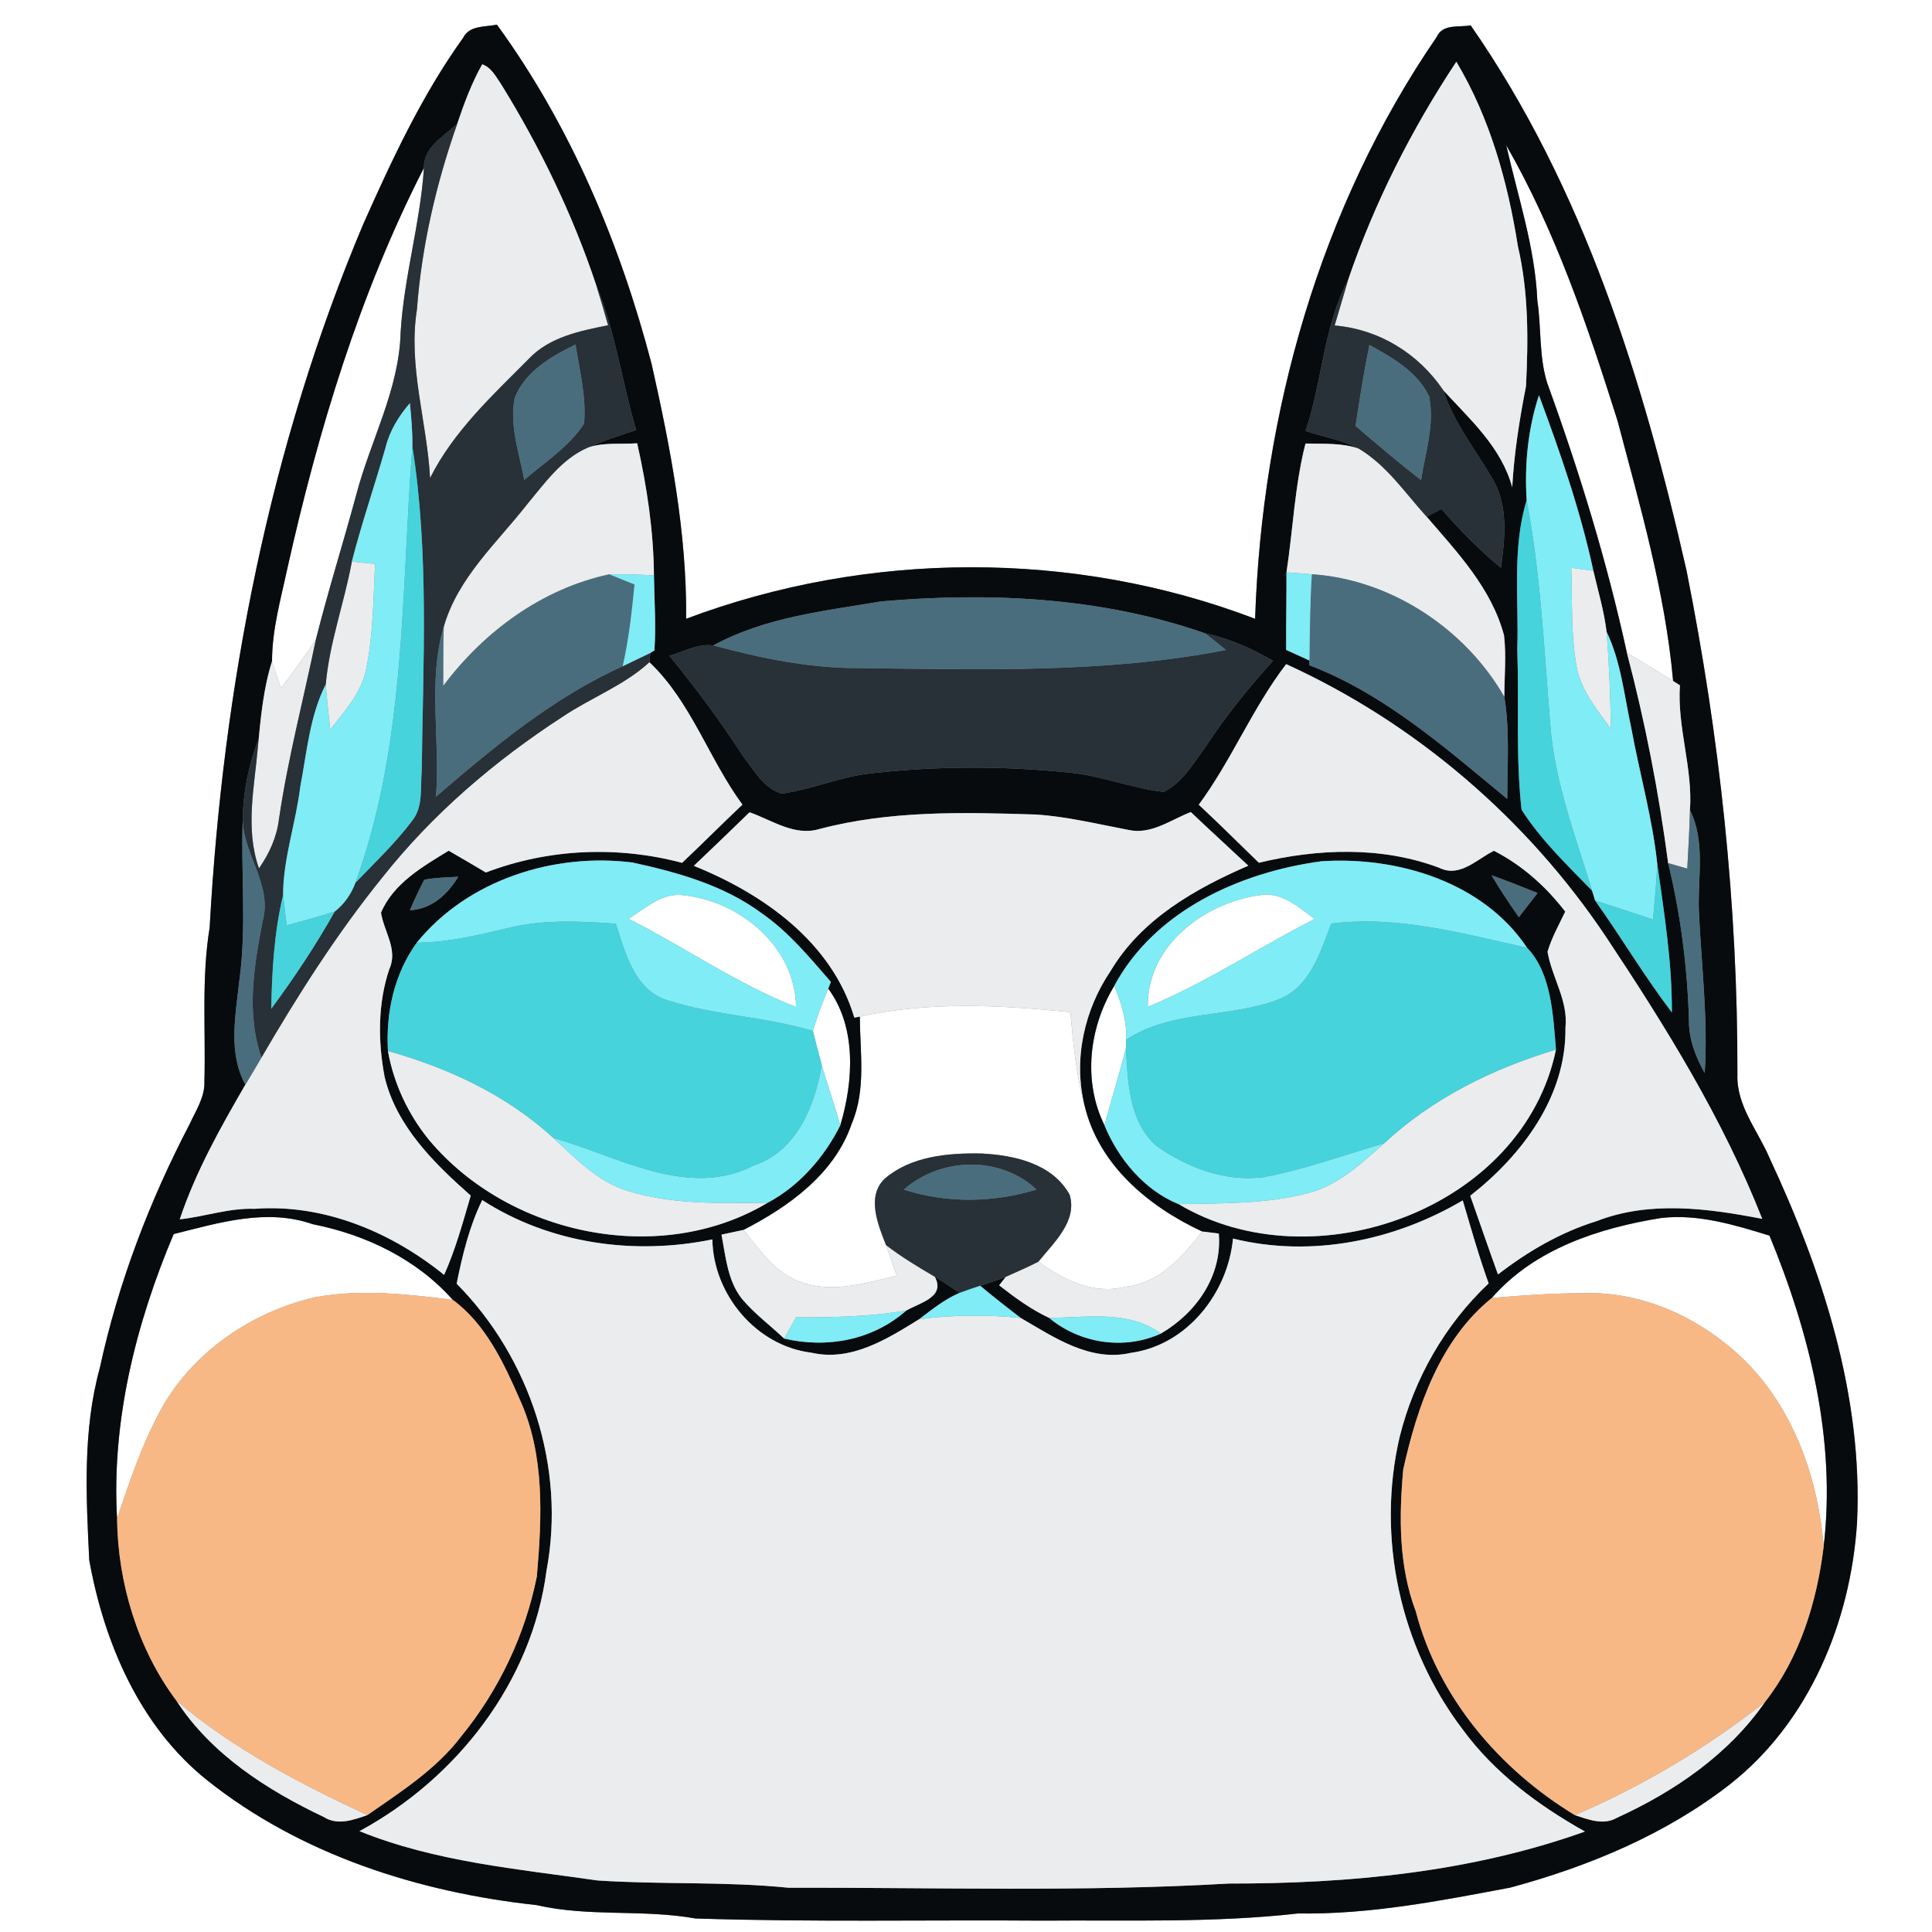 <?xml version="1.0" encoding="UTF-8" ?>
<!DOCTYPE svg PUBLIC "-//W3C//DTD SVG 1.1//EN" "http://www.w3.org/Graphics/SVG/1.1/DTD/svg11.dtd">
<svg width="250pt" height="250pt" viewBox="0 0 250 250" version="1.1" xmlns="http://www.w3.org/2000/svg">
<rect x="0" y="0" width="250" height="250" fill="#808080" stroke="none"/>
<g id="#ffffffff">
<path fill="#ffffff" opacity="1.00" d=" M 0.00 0.00 L 250.00 0.00 L 250.00 250.00 L 0.00 250.00 L 0.00 0.00 M 59.92 4.91 C 54.59 12.33 50.72 20.67 47.01 28.99 C 34.86 57.78 28.84 88.92 27.13 120.02 C 26.05 126.59 26.63 133.28 26.45 139.91 C 26.54 141.94 25.35 143.68 24.54 145.46 C 19.34 155.42 15.30 166.01 12.92 177.00 C 10.69 185.09 11.14 193.59 11.55 201.88 C 13.47 212.58 18.09 223.38 26.75 230.32 C 38.86 239.99 54.18 244.87 69.44 246.52 C 76.19 248.08 83.19 247.03 89.99 248.25 C 104.99 248.74 120.00 248.42 135.00 248.53 C 146.00 248.44 157.04 248.84 167.99 247.60 C 177.26 247.75 186.38 245.96 195.45 244.25 C 205.58 241.51 215.53 237.38 223.85 230.89 C 234.12 222.83 239.47 209.84 240.30 197.05 C 241.09 180.62 235.84 164.54 228.97 149.83 C 227.47 146.30 224.69 143.10 224.82 139.06 C 224.88 117.13 222.52 95.30 218.23 73.80 C 212.62 49.12 204.90 24.26 190.30 3.28 C 188.78 3.57 186.69 3.04 185.91 4.78 C 170.79 26.81 163.30 53.53 162.41 80.07 C 138.95 71.12 112.27 71.24 88.79 80.07 C 88.88 68.93 86.76 57.96 84.33 47.15 C 80.24 31.50 73.85 16.31 64.30 3.19 C 62.76 3.52 60.75 3.24 59.92 4.91 Z" />
<path fill="#ffffff" opacity="1.00" d=" M 194.91 18.80 C 201.32 29.95 205.45 42.23 209.31 54.45 C 212.24 65.54 215.48 76.65 216.50 88.12 C 214.51 86.89 212.52 85.67 210.52 84.47 C 207.93 72.62 204.36 60.99 200.22 49.60 C 199.12 46.14 199.47 42.45 198.93 38.89 C 198.64 32.01 196.41 25.46 194.91 18.80 Z" />
<path fill="#ffffff" opacity="1.00" d=" M 54.86 21.71 C 54.39 28.89 52.26 35.84 51.84 43.04 C 51.64 50.43 47.94 57.00 46.10 64.02 C 44.41 70.27 42.46 76.45 40.88 82.73 C 39.48 84.91 37.92 86.98 36.36 89.05 C 35.96 87.89 35.57 86.73 35.20 85.57 C 35.20 81.48 36.34 77.50 37.19 73.53 C 41.18 55.71 46.52 38.01 54.86 21.71 Z" />
<path fill="#ffffff" opacity="1.00" d=" M 81.33 118.89 C 83.40 117.61 85.42 115.69 88.01 115.80 C 95.51 116.39 102.91 122.37 103.01 130.31 C 95.39 127.32 88.62 122.58 81.33 118.89 Z" />
<path fill="#ffffff" opacity="1.00" d=" M 148.53 130.28 C 148.38 122.39 155.85 116.79 163.05 115.83 C 165.84 115.36 168.04 117.39 170.11 118.91 C 162.86 122.60 156.06 127.18 148.53 130.28 Z" />
<path fill="#ffffff" opacity="1.00" d=" M 105.20 133.41 C 105.72 131.53 106.44 129.72 107.17 127.92 C 110.87 132.93 110.44 139.91 108.74 145.60 C 107.98 142.99 107.09 140.44 106.33 137.83 C 105.95 136.36 105.54 134.89 105.20 133.41 Z" />
<path fill="#ffffff" opacity="1.00" d=" M 144.18 127.58 C 145.09 129.79 145.86 132.12 145.71 134.55 L 145.70 135.58 C 144.87 138.95 143.81 142.26 142.92 145.61 C 140.09 139.90 140.93 132.94 144.18 127.58 Z" />
<path fill="#ffffff" opacity="1.00" d=" M 111.26 131.55 C 120.21 129.56 129.45 130.06 138.51 130.97 C 138.86 135.02 139.26 139.10 140.34 143.04 C 142.18 150.78 148.65 156.14 155.57 159.36 C 153.03 162.59 150.03 166.05 145.66 166.50 C 141.54 167.57 137.60 165.65 134.37 163.26 C 136.31 160.84 139.45 158.03 138.41 154.60 C 136.17 150.53 131.17 149.46 126.90 149.26 C 122.63 149.19 117.88 149.62 114.51 152.50 C 112.07 154.81 113.62 158.47 114.65 161.11 C 115.13 162.42 115.58 163.75 116.03 165.07 C 112.10 166.00 107.91 167.33 103.90 165.99 C 100.45 164.94 98.35 161.81 96.21 159.15 C 102.08 156.13 108.01 151.90 110.22 145.38 C 112.09 140.99 111.28 136.16 111.26 131.55 Z" />
<path fill="#ffffff" opacity="1.00" d=" M 22.47 159.69 C 28.33 158.23 34.49 156.32 40.46 158.41 C 47.31 159.76 53.91 162.92 58.59 168.20 C 52.68 167.46 46.62 166.77 40.71 167.88 C 32.42 169.81 24.75 175.09 20.68 182.66 C 18.33 187.06 16.71 191.81 15.15 196.54 C 14.42 183.85 17.58 171.30 22.47 159.69 Z" />
<path fill="#ffffff" opacity="1.00" d=" M 193.04 167.96 C 198.55 161.60 206.95 158.89 215.00 157.60 C 219.79 157.07 224.45 158.50 228.97 159.89 C 234.19 172.51 237.61 186.39 235.98 200.12 C 235.28 191.56 232.33 182.96 226.35 176.64 C 220.83 170.94 213.05 167.11 205.01 167.33 C 201.01 167.35 197.02 167.60 193.04 167.96 Z" />
</g>
<g id="#080b0dff">
<path fill="#080b0d" opacity="1.00" d=" M 59.92 4.91 C 60.75 3.24 62.76 3.52 64.30 3.19 C 73.85 16.31 80.24 31.50 84.33 47.15 C 86.76 57.96 88.88 68.93 88.79 80.07 C 112.27 71.24 138.95 71.12 162.41 80.07 C 163.30 53.53 170.79 26.81 185.91 4.78 C 186.69 3.04 188.78 3.57 190.30 3.28 C 204.90 24.26 212.62 49.12 218.23 73.80 C 222.52 95.30 224.88 117.13 224.82 139.06 C 224.69 143.10 227.47 146.30 228.97 149.83 C 235.84 164.54 241.09 180.62 240.30 197.05 C 239.47 209.84 234.12 222.83 223.85 230.89 C 215.53 237.38 205.58 241.51 195.45 244.25 C 186.38 245.96 177.26 247.75 167.99 247.60 C 157.04 248.84 146.00 248.44 135.00 248.53 C 120.00 248.42 104.99 248.74 89.99 248.25 C 83.19 247.03 76.19 248.08 69.44 246.52 C 54.18 244.87 38.86 239.99 26.75 230.32 C 18.09 223.38 13.47 212.58 11.55 201.88 C 11.14 193.59 10.69 185.09 12.92 177.00 C 15.30 166.01 19.34 155.42 24.54 145.46 C 25.35 143.68 26.54 141.94 26.45 139.91 C 26.63 133.28 26.05 126.59 27.13 120.02 C 28.84 88.92 34.86 57.78 47.01 28.99 C 50.72 20.67 54.59 12.33 59.92 4.91 M 62.40 8.32 C 61.03 10.75 60.06 13.37 59.17 16.01 C 57.48 17.64 54.79 19.02 54.86 21.71 C 46.52 38.01 41.18 55.71 37.19 73.53 C 36.34 77.50 35.20 81.48 35.20 85.57 C 34.07 89.13 33.74 92.87 33.38 96.57 L 33.46 95.64 C 32.17 98.96 31.46 102.49 31.41 106.05 C 31.16 113.00 31.93 119.98 30.97 126.90 C 30.49 131.37 29.49 136.19 31.75 140.36 C 28.50 145.95 25.32 151.63 23.26 157.78 C 26.51 157.43 29.65 156.30 32.95 156.42 C 41.87 155.75 50.63 159.43 57.47 164.97 C 58.95 161.67 59.90 158.17 60.91 154.71 C 56.16 150.51 51.30 145.74 49.77 139.36 C 48.90 134.75 48.87 129.87 50.38 125.39 C 51.53 122.89 49.68 120.54 49.30 118.10 C 50.90 114.31 54.70 112.13 58.06 110.08 C 59.68 111.00 61.27 111.96 62.87 112.90 C 70.95 109.81 79.92 109.43 88.26 111.65 C 90.90 109.17 93.44 106.59 96.07 104.12 C 91.71 98.20 89.44 90.82 84.03 85.69 L 84.15 84.49 L 84.68 84.16 C 84.91 80.92 84.66 77.67 84.62 74.43 C 84.57 68.68 83.71 62.96 82.45 57.36 C 80.31 57.52 78.06 57.20 76.01 57.94 C 78.06 57.02 80.20 56.36 82.32 55.65 C 80.47 49.41 79.62 42.87 77.13 36.84 C 74.10 27.77 69.91 19.10 64.89 10.97 C 64.20 9.98 63.62 8.75 62.40 8.32 M 174.44 36.24 C 171.24 42.28 171.13 49.35 168.94 55.76 C 171.23 56.53 173.68 56.92 175.82 58.05 C 173.60 57.28 171.23 57.46 168.93 57.39 C 167.53 62.86 167.32 68.50 166.47 74.06 C 166.48 77.41 166.41 80.75 166.43 84.10 C 167.18 84.44 168.69 85.13 169.44 85.47 L 169.43 86.08 C 179.19 89.81 187.09 96.83 195.04 103.38 C 195.04 98.99 195.38 94.54 194.66 90.18 C 194.66 87.53 194.93 84.86 194.62 82.21 C 192.99 76.12 188.60 71.50 184.60 66.85 C 185.24 66.52 185.89 66.19 186.53 65.86 C 188.89 68.60 191.43 71.17 194.22 73.47 C 194.73 69.66 195.20 65.52 193.18 62.05 C 190.97 58.23 188.13 54.75 186.75 50.49 C 190.24 54.29 194.27 57.87 195.68 63.05 C 195.93 58.65 196.61 54.31 197.46 50.00 C 197.77 43.94 197.80 37.77 196.41 31.84 C 195.10 23.53 192.79 15.25 188.45 7.99 C 182.64 16.77 177.83 26.27 174.44 36.24 M 194.91 18.80 C 196.41 25.46 198.64 32.01 198.93 38.89 C 199.47 42.45 199.12 46.14 200.22 49.60 C 204.36 60.99 207.93 72.62 210.52 84.47 C 212.88 93.42 214.65 102.51 215.86 111.69 C 217.48 118.35 218.35 125.16 218.55 132.01 C 218.52 134.45 219.40 136.74 220.59 138.84 C 221.03 131.90 220.17 124.98 219.84 118.06 C 219.64 113.64 220.74 108.97 218.68 104.83 C 219.06 99.37 217.01 94.13 217.38 88.68 C 217.16 88.54 216.72 88.26 216.50 88.12 C 215.48 76.65 212.24 65.54 209.31 54.45 C 205.45 42.23 201.32 29.95 194.91 18.80 M 197.55 64.73 C 195.64 70.97 196.55 77.58 196.34 84.00 C 196.57 90.91 196.12 97.90 196.89 104.77 C 199.38 108.69 202.79 111.93 206.01 115.25 C 206.11 115.57 206.31 116.21 206.41 116.53 C 209.80 121.30 212.79 126.35 216.34 131.01 C 216.37 124.56 215.35 118.17 214.45 111.80 C 213.82 105.82 212.14 100.02 211.07 94.12 C 210.16 89.96 209.76 85.63 207.89 81.75 C 207.57 79.07 206.79 76.48 206.18 73.86 C 204.51 66.09 201.90 58.58 199.14 51.15 C 197.71 55.52 197.26 60.15 197.55 64.73 M 92.31 83.52 C 90.33 83.25 88.47 84.34 86.62 84.86 C 90.01 89.00 93.21 93.29 96.11 97.79 C 97.54 99.61 98.81 102.04 101.18 102.70 C 105.16 102.12 108.90 100.43 112.92 100.05 C 121.28 99.11 129.77 99.11 138.14 99.95 C 142.38 100.30 146.37 102.00 150.58 102.47 C 152.97 101.30 154.35 98.86 155.89 96.80 C 158.51 92.78 161.52 89.05 164.73 85.51 C 161.98 83.92 159.05 82.60 155.93 81.95 C 142.55 77.27 128.07 76.60 114.04 77.82 C 106.67 79.07 98.98 79.86 92.31 83.52 M 166.43 85.94 C 162.06 91.64 159.37 98.37 155.12 104.13 C 157.76 106.59 160.31 109.13 162.90 111.64 C 170.53 109.80 178.79 109.49 186.23 112.29 C 188.89 113.61 191.09 111.19 193.31 110.09 C 196.97 111.96 200.05 114.72 202.54 117.96 C 201.73 119.67 200.79 121.33 200.25 123.15 C 200.81 126.49 202.95 129.49 202.57 132.99 C 202.69 141.88 196.97 149.47 190.25 154.73 C 191.45 158.12 192.61 161.53 193.84 164.91 C 197.69 161.94 201.94 159.45 206.61 158.01 C 213.47 155.34 221.01 156.36 228.03 157.72 C 222.93 144.75 215.52 132.82 207.83 121.25 C 197.62 105.98 183.16 93.56 166.43 85.94 M 89.78 112.04 C 98.79 115.66 107.67 121.94 110.55 131.68 L 111.26 131.55 C 111.28 136.16 112.09 140.99 110.22 145.38 C 108.01 151.90 102.08 156.13 96.21 159.15 C 95.26 159.35 94.30 159.55 93.36 159.76 C 93.90 162.57 94.14 165.65 95.95 168.00 C 97.57 169.95 99.63 171.47 101.47 173.21 C 107.05 174.52 112.93 173.41 117.28 169.58 C 119.00 168.58 122.39 167.85 120.96 165.21 C 122.06 165.85 123.11 166.59 124.17 167.30 C 122.24 168.11 120.60 169.45 118.95 170.70 C 114.79 173.27 110.14 176.22 105.00 175.04 C 97.85 174.17 92.29 167.49 92.18 160.38 C 82.05 162.46 71.17 160.95 62.40 155.29 C 60.73 158.70 59.84 162.41 59.09 166.11 C 68.61 175.72 73.24 189.90 70.72 203.23 C 68.86 217.62 59.12 230.13 46.52 236.95 C 56.31 240.92 66.96 241.84 77.31 243.33 C 85.53 243.88 93.79 243.44 102.00 244.27 C 121.00 244.23 140.04 244.83 159.02 243.73 C 174.57 243.75 190.36 242.27 205.09 237.00 C 199.06 233.62 193.38 229.41 189.26 223.78 C 181.17 213.15 178.07 198.94 181.12 185.91 C 183.00 178.38 186.97 171.41 192.63 166.07 C 191.36 162.54 190.34 158.93 189.28 155.33 C 180.42 160.56 169.65 162.77 159.55 160.27 C 158.88 167.35 153.59 174.07 146.33 175.06 C 141.06 176.27 136.39 173.04 132.08 170.54 C 130.31 169.19 128.55 167.81 126.84 166.38 C 127.95 166.03 129.06 165.64 130.16 165.21 C 129.94 165.49 129.51 166.04 129.29 166.32 C 131.32 167.90 133.41 169.44 135.75 170.53 C 139.74 173.86 145.48 174.73 150.22 172.56 C 154.79 169.90 158.18 165.09 157.71 159.62 C 157.17 159.55 156.11 159.43 155.57 159.36 C 148.65 156.14 142.18 150.78 140.34 143.04 C 138.86 137.09 140.31 130.66 143.72 125.63 C 147.68 118.96 154.63 115.01 161.53 112.02 C 159.05 109.70 156.55 107.42 154.09 105.08 C 151.49 106.08 148.95 108.05 146.02 107.39 C 142.04 106.64 138.09 105.66 134.04 105.40 C 124.66 105.10 115.14 104.86 105.98 107.29 C 102.77 108.22 99.89 106.12 96.99 105.11 C 94.60 107.43 92.20 109.75 89.78 112.04 M 53.93 121.98 C 50.99 126.06 49.92 131.03 50.20 136.00 C 50.95 140.22 52.81 144.18 55.51 147.50 C 65.81 159.82 85.37 163.98 99.33 155.64 C 103.41 153.48 106.70 149.71 108.74 145.60 C 110.44 139.91 110.87 132.93 107.17 127.92 L 107.52 127.06 C 104.78 123.92 102.10 120.64 98.65 118.24 C 93.76 114.58 87.73 112.89 81.85 111.61 C 71.67 110.32 60.51 113.86 53.93 121.98 M 144.18 127.58 C 140.93 132.94 140.09 139.90 142.92 145.61 C 144.71 149.97 148.09 154.03 152.52 155.82 C 169.97 166.20 197.09 156.43 201.34 135.82 C 200.97 131.39 200.77 125.93 197.60 122.64 C 191.92 114.11 180.79 110.79 170.98 111.45 C 160.45 112.87 149.42 117.84 144.18 127.58 M 54.90 113.84 C 54.23 115.14 53.61 116.45 53.04 117.79 C 55.89 117.61 57.87 115.78 59.30 113.45 C 57.83 113.54 56.34 113.55 54.90 113.84 M 193.01 113.26 C 194.11 115.12 195.30 116.92 196.54 118.68 C 197.14 117.90 198.36 116.34 198.96 115.56 C 196.99 114.76 195.01 113.98 193.01 113.26 M 22.47 159.69 C 17.58 171.30 14.42 183.85 15.15 196.54 C 15.25 204.83 17.83 213.40 22.82 220.06 C 27.33 227.01 34.55 231.63 41.90 235.12 C 43.70 236.26 45.72 235.50 47.54 234.87 C 51.88 231.85 56.46 228.94 59.70 224.66 C 64.57 218.70 67.97 211.52 69.47 203.97 C 70.13 196.33 70.52 188.22 67.25 181.07 C 65.20 176.36 62.82 171.30 58.59 168.20 C 53.91 162.92 47.31 159.76 40.46 158.41 C 34.49 156.32 28.33 158.23 22.47 159.69 M 193.04 167.96 C 186.34 173.36 183.39 182.00 181.58 190.14 C 181.02 196.29 180.99 202.64 183.20 208.50 C 186.12 219.68 194.03 228.95 203.79 234.88 C 205.54 235.44 207.47 236.24 209.23 235.22 C 216.67 231.83 223.70 227.02 228.41 220.21 C 232.90 214.48 235.11 207.26 235.98 200.12 C 237.61 186.39 234.19 172.51 228.97 159.89 C 224.45 158.50 219.79 157.07 215.00 157.60 C 206.95 158.89 198.55 161.60 193.04 167.96 Z" />
</g>
<g id="#ebecedff">
<path fill="#ebeced" opacity="1.00" d=" M 62.40 8.32 C 63.62 8.75 64.20 9.98 64.89 10.97 C 69.91 19.10 74.10 27.77 77.13 36.84 C 77.68 38.58 78.19 40.33 78.69 42.09 C 75.05 42.82 71.12 43.60 68.45 46.41 C 63.74 51.15 58.69 55.80 55.65 61.86 C 55.26 54.57 52.78 47.40 53.95 40.06 C 54.56 31.83 56.44 23.78 59.17 16.01 C 60.06 13.37 61.03 10.75 62.40 8.32 Z" />
<path fill="#ebeced" opacity="1.00" d=" M 174.44 36.24 C 177.83 26.27 182.64 16.77 188.45 7.99 C 192.79 15.25 195.10 23.53 196.41 31.84 C 197.80 37.77 197.77 43.94 197.46 50.00 C 196.61 54.31 195.93 58.65 195.68 63.05 C 194.27 57.87 190.24 54.29 186.75 50.49 C 183.54 45.74 178.44 42.60 172.70 42.12 C 173.29 40.16 173.86 38.20 174.44 36.24 Z" />
<path fill="#ebeced" opacity="1.00" d=" M 68.23 65.23 C 70.50 62.51 72.66 59.41 76.01 57.94 C 78.06 57.20 80.31 57.52 82.45 57.36 C 83.71 62.96 84.57 68.68 84.62 74.43 C 82.69 74.36 80.76 74.28 78.84 74.32 C 70.12 76.20 62.65 81.70 57.35 88.76 C 57.37 86.21 57.32 83.66 57.42 81.11 C 59.23 74.76 64.29 70.27 68.23 65.23 Z" />
<path fill="#ebeced" opacity="1.00" d=" M 166.47 74.06 C 167.32 68.50 167.53 62.86 168.93 57.39 C 171.23 57.46 173.60 57.28 175.82 58.05 C 179.44 60.20 181.82 63.79 184.60 66.85 C 188.60 71.50 192.99 76.12 194.62 82.21 C 194.93 84.86 194.66 87.53 194.66 90.18 C 189.61 81.36 179.96 74.98 169.75 74.31 C 168.65 74.22 167.56 74.14 166.47 74.06 Z" />
<path fill="#ebeced" opacity="1.00" d=" M 45.53 72.67 C 46.53 72.77 47.54 72.87 48.54 72.97 C 48.29 77.58 48.31 82.24 47.34 86.77 C 46.69 89.76 44.55 92.06 42.73 94.41 C 42.52 92.46 42.31 90.51 42.15 88.56 C 42.63 83.15 44.55 78.00 45.53 72.67 Z" />
<path fill="#ebeced" opacity="1.00" d=" M 203.32 73.47 C 204.27 73.60 205.22 73.73 206.18 73.86 C 206.79 76.48 207.57 79.07 207.89 81.75 C 208.23 85.93 208.39 90.12 208.45 94.32 C 206.67 91.84 204.59 89.37 204.01 86.28 C 203.25 82.06 203.47 77.74 203.32 73.47 Z" />
<path fill="#ebeced" opacity="1.00" d=" M 36.36 89.05 C 37.92 86.98 39.48 84.91 40.88 82.73 C 39.28 90.48 37.25 98.15 36.10 105.99 C 35.82 108.32 34.85 110.46 33.51 112.37 C 31.69 107.22 32.93 101.82 33.38 96.57 C 33.74 92.87 34.07 89.13 35.20 85.57 C 35.57 86.73 35.96 87.89 36.36 89.05 Z" />
<path fill="#ebeced" opacity="1.00" d=" M 210.52 84.47 C 212.52 85.67 214.51 86.89 216.50 88.12 C 216.72 88.26 217.16 88.54 217.38 88.68 C 217.01 94.13 219.06 99.37 218.68 104.83 C 218.61 107.35 218.48 109.88 218.33 112.40 C 217.71 112.22 216.48 111.87 215.86 111.69 C 214.65 102.51 212.88 93.42 210.52 84.47 Z" />
<path fill="#ebeced" opacity="1.00" d=" M 72.78 92.76 C 76.45 90.28 80.74 88.72 84.03 85.69 C 89.44 90.82 91.71 98.20 96.07 104.12 C 93.44 106.59 90.90 109.17 88.26 111.65 C 79.92 109.43 70.95 109.81 62.87 112.90 C 61.27 111.96 59.68 111.00 58.06 110.08 C 54.70 112.13 50.90 114.31 49.30 118.10 C 49.68 120.54 51.53 122.89 50.38 125.39 C 48.87 129.87 48.90 134.75 49.77 139.36 C 51.30 145.74 56.16 150.51 60.91 154.71 C 59.90 158.17 58.95 161.67 57.47 164.97 C 50.63 159.43 41.87 155.75 32.95 156.42 C 29.65 156.30 26.51 157.43 23.26 157.78 C 25.32 151.63 28.50 145.95 31.75 140.36 C 32.45 139.20 33.15 138.03 33.83 136.85 C 38.55 128.75 43.59 120.81 49.49 113.52 C 55.98 105.32 64.03 98.44 72.78 92.76 Z" />
<path fill="#ebeced" opacity="1.00" d=" M 166.43 85.94 C 183.16 93.56 197.62 105.98 207.83 121.25 C 215.52 132.82 222.93 144.75 228.03 157.72 C 221.01 156.36 213.47 155.34 206.61 158.01 C 201.94 159.45 197.69 161.94 193.84 164.91 C 192.61 161.53 191.45 158.12 190.25 154.73 C 196.97 149.47 202.69 141.88 202.57 132.99 C 202.95 129.49 200.81 126.49 200.25 123.15 C 200.79 121.33 201.73 119.67 202.54 117.96 C 200.05 114.72 196.97 111.96 193.31 110.09 C 191.09 111.19 188.89 113.61 186.23 112.29 C 178.79 109.49 170.53 109.80 162.90 111.64 C 160.31 109.13 157.76 106.59 155.12 104.13 C 159.37 98.37 162.06 91.64 166.43 85.94 Z" />
<path fill="#ebeced" opacity="1.00" d=" M 89.78 112.04 C 92.20 109.75 94.60 107.43 96.99 105.11 C 99.89 106.12 102.77 108.22 105.98 107.29 C 115.14 104.86 124.66 105.10 134.04 105.40 C 138.09 105.66 142.04 106.64 146.02 107.39 C 148.95 108.05 151.49 106.08 154.09 105.08 C 156.55 107.42 159.05 109.70 161.53 112.02 C 154.63 115.01 147.68 118.96 143.72 125.63 C 140.31 130.66 138.86 137.09 140.34 143.04 C 139.26 139.10 138.86 135.02 138.51 130.97 C 129.45 130.06 120.21 129.56 111.26 131.55 L 110.55 131.68 C 107.67 121.94 98.79 115.66 89.78 112.04 Z" />
<path fill="#ebeced" opacity="1.00" d=" M 50.20 136.00 C 58.04 138.19 65.56 141.70 71.61 147.25 C 74.46 149.87 77.26 152.84 81.07 154.05 C 86.95 155.92 93.23 155.68 99.33 155.64 C 85.37 163.98 65.81 159.82 55.51 147.50 C 52.81 144.18 50.95 140.22 50.20 136.00 Z" />
<path fill="#ebeced" opacity="1.00" d=" M 179.11 147.94 C 185.40 142.09 193.17 138.27 201.34 135.82 C 197.09 156.43 169.97 166.20 152.52 155.82 C 158.12 155.70 163.83 155.82 169.29 154.38 C 173.19 153.37 176.18 150.54 179.11 147.94 Z" />
<path fill="#ebeced" opacity="1.00" d=" M 59.09 166.11 C 59.84 162.41 60.73 158.70 62.40 155.29 C 71.17 160.95 82.05 162.46 92.18 160.38 C 92.29 167.49 97.85 174.17 105.00 175.04 C 110.14 176.22 114.79 173.27 118.95 170.70 C 123.30 170.14 127.72 170.10 132.08 170.54 C 136.39 173.04 141.06 176.27 146.33 175.06 C 153.59 174.07 158.88 167.35 159.55 160.27 C 169.65 162.77 180.42 160.56 189.28 155.33 C 190.34 158.93 191.36 162.54 192.63 166.07 C 186.97 171.41 183.00 178.38 181.12 185.91 C 178.07 198.94 181.17 213.15 189.26 223.78 C 193.38 229.41 199.06 233.62 205.09 237.00 C 190.36 242.27 174.57 243.75 159.02 243.73 C 140.04 244.83 121.00 244.23 102.00 244.27 C 93.79 243.44 85.53 243.88 77.31 243.33 C 66.96 241.84 56.31 240.92 46.52 236.95 C 59.12 230.13 68.86 217.62 70.72 203.23 C 73.24 189.90 68.61 175.72 59.09 166.11 Z" />
<path fill="#ebeced" opacity="1.00" d=" M 93.36 159.76 C 94.30 159.55 95.26 159.35 96.21 159.15 C 98.35 161.81 100.45 164.94 103.90 165.99 C 107.91 167.33 112.10 166.00 116.03 165.07 C 115.58 163.75 115.13 162.42 114.65 161.11 C 116.64 162.65 118.80 163.94 120.96 165.21 C 122.39 167.85 119.00 168.58 117.28 169.58 C 112.57 170.39 107.78 170.47 103.01 170.46 C 102.50 171.38 101.98 172.29 101.47 173.21 C 99.63 171.47 97.57 169.95 95.95 168.00 C 94.14 165.65 93.90 162.57 93.36 159.76 Z" />
<path fill="#ebeced" opacity="1.00" d=" M 155.57 159.36 C 156.11 159.43 157.17 159.55 157.71 159.62 C 158.18 165.09 154.79 169.90 150.22 172.56 C 145.98 169.48 140.62 170.50 135.75 170.53 C 133.41 169.44 131.32 167.90 129.29 166.32 C 129.51 166.04 129.94 165.49 130.16 165.21 C 131.57 164.58 132.99 163.97 134.37 163.26 C 137.60 165.65 141.54 167.57 145.66 166.50 C 150.03 166.05 153.03 162.59 155.57 159.36 Z" />
<path fill="#ebeced" opacity="1.00" d=" M 22.82 220.06 C 30.21 226.33 38.81 230.80 47.54 234.87 C 45.72 235.50 43.70 236.26 41.90 235.12 C 34.55 231.63 27.33 227.01 22.82 220.06 Z" />
<path fill="#ebeced" opacity="1.00" d=" M 203.79 234.88 C 212.60 231.08 220.87 226.16 228.41 220.21 C 223.70 227.02 216.67 231.83 209.23 235.22 C 207.47 236.24 205.54 235.44 203.79 234.88 Z" />
</g>
<g id="#283038ff">
<path fill="#283038" opacity="1.00" d=" M 54.86 21.71 C 54.79 19.02 57.48 17.64 59.17 16.01 C 56.44 23.78 54.56 31.83 53.95 40.06 C 52.78 47.40 55.26 54.57 55.65 61.86 C 58.69 55.80 63.74 51.15 68.45 46.41 C 71.12 43.60 75.05 42.82 78.69 42.09 C 78.19 40.33 77.68 38.58 77.13 36.84 C 79.62 42.87 80.47 49.41 82.32 55.65 C 80.20 56.36 78.06 57.02 76.01 57.94 C 72.66 59.41 70.50 62.51 68.23 65.23 C 64.29 70.27 59.23 74.76 57.42 81.11 C 55.30 88.25 57.01 95.78 56.41 103.10 C 63.87 96.68 71.54 90.29 80.58 86.21 C 81.76 85.63 82.96 85.08 84.15 84.49 L 84.03 85.69 C 80.74 88.72 76.45 90.28 72.78 92.76 C 64.03 98.44 55.98 105.32 49.49 113.52 C 43.59 120.81 38.55 128.75 33.83 136.85 C 31.84 131.09 32.86 125.03 33.98 119.23 C 35.30 114.54 31.49 110.64 31.41 106.05 C 31.46 102.49 32.17 98.96 33.46 95.64 L 33.38 96.57 C 32.93 101.82 31.69 107.22 33.51 112.37 C 34.85 110.46 35.82 108.32 36.10 105.99 C 37.25 98.15 39.28 90.48 40.88 82.73 C 42.46 76.45 44.41 70.27 46.10 64.02 C 47.94 57.00 51.64 50.43 51.84 43.04 C 52.26 35.84 54.39 28.89 54.86 21.71 M 66.60 51.49 C 65.89 55.05 67.19 58.62 67.84 62.10 C 70.50 59.80 73.62 57.83 75.57 54.84 C 75.90 51.39 75.00 47.97 74.47 44.58 C 71.32 46.12 67.94 48.06 66.60 51.49 M 49.89 57.91 C 48.48 62.84 46.80 67.70 45.53 72.67 C 44.55 78.00 42.63 83.15 42.15 88.56 C 40.06 92.68 39.71 97.36 38.85 101.84 C 38.28 106.52 36.64 111.09 36.63 115.82 C 35.48 120.64 35.19 125.60 35.10 130.54 C 38.08 126.51 40.86 122.32 43.32 117.95 C 44.54 117.00 45.46 115.68 45.99 114.23 C 48.50 111.63 51.15 109.11 53.33 106.21 C 54.79 104.40 54.38 101.93 54.57 99.77 C 54.74 85.77 55.54 71.64 53.36 57.75 C 53.39 55.88 53.22 54.02 53.04 52.16 C 51.60 53.84 50.42 55.74 49.89 57.91 Z" />
<path fill="#283038" opacity="1.00" d=" M 168.94 55.76 C 171.13 49.35 171.24 42.28 174.44 36.24 C 173.86 38.20 173.29 40.16 172.70 42.12 C 178.44 42.60 183.54 45.74 186.75 50.49 C 188.13 54.75 190.97 58.23 193.18 62.05 C 195.20 65.52 194.73 69.66 194.22 73.47 C 191.43 71.17 188.89 68.60 186.53 65.86 C 185.89 66.19 185.24 66.52 184.60 66.85 C 181.82 63.79 179.44 60.20 175.82 58.05 C 173.68 56.92 171.23 56.53 168.94 55.76 M 177.20 44.63 C 176.49 48.10 175.94 51.61 175.41 55.12 C 178.19 57.49 180.97 59.88 183.88 62.11 C 184.44 58.55 185.68 54.89 184.92 51.28 C 183.41 48.08 180.16 46.28 177.20 44.63 Z" />
<path fill="#283038" opacity="1.00" d=" M 155.93 81.95 C 159.05 82.60 161.98 83.92 164.73 85.51 C 161.52 89.05 158.51 92.78 155.89 96.80 C 154.35 98.86 152.97 101.30 150.58 102.47 C 146.37 102.00 142.38 100.30 138.14 99.95 C 129.77 99.11 121.28 99.11 112.92 100.05 C 108.90 100.43 105.16 102.12 101.18 102.70 C 98.81 102.04 97.54 99.61 96.11 97.79 C 93.21 93.29 90.01 89.00 86.62 84.86 C 88.47 84.34 90.33 83.25 92.31 83.52 C 98.40 85.15 104.62 86.46 110.96 86.45 C 126.87 86.62 142.94 87.17 158.64 84.11 C 157.75 83.37 156.84 82.65 155.93 81.95 Z" />
<path fill="#283038" opacity="1.00" d=" M 114.51 152.50 C 117.88 149.62 122.63 149.19 126.90 149.26 C 131.17 149.46 136.17 150.53 138.41 154.60 C 139.45 158.03 136.31 160.84 134.37 163.26 C 132.99 163.97 131.57 164.58 130.16 165.21 C 129.06 165.64 127.95 166.03 126.84 166.38 C 125.94 166.67 125.05 166.97 124.17 167.30 C 123.11 166.59 122.06 165.85 120.96 165.21 C 118.80 163.94 116.64 162.65 114.65 161.11 C 113.62 158.47 112.07 154.81 114.51 152.50 M 116.95 153.94 C 122.53 155.72 128.53 155.64 134.12 153.93 C 129.44 149.51 121.69 149.74 116.95 153.94 Z" />
</g>
<g id="#4a6d7dff">
<path fill="#4a6d7d" opacity="1.00" d=" M 66.60 51.49 C 67.94 48.06 71.32 46.12 74.47 44.58 C 75.00 47.97 75.90 51.39 75.57 54.84 C 73.62 57.83 70.50 59.80 67.84 62.10 C 67.19 58.62 65.89 55.05 66.60 51.49 Z" />
<path fill="#4a6d7d" opacity="1.00" d=" M 177.20 44.63 C 180.16 46.28 183.41 48.08 184.92 51.28 C 185.68 54.89 184.44 58.55 183.88 62.11 C 180.97 59.88 178.19 57.49 175.41 55.12 C 175.94 51.61 176.49 48.10 177.20 44.63 Z" />
<path fill="#4a6d7d" opacity="1.00" d=" M 57.35 88.76 C 62.65 81.70 70.12 76.20 78.84 74.32 C 79.66 74.65 81.29 75.30 82.11 75.63 C 81.76 79.18 81.37 82.73 80.58 86.21 C 71.54 90.29 63.87 96.68 56.41 103.10 C 57.01 95.78 55.30 88.25 57.42 81.11 C 57.32 83.66 57.37 86.21 57.35 88.76 Z" />
<path fill="#4a6d7d" opacity="1.00" d=" M 169.75 74.31 C 179.96 74.98 189.61 81.36 194.66 90.18 C 195.38 94.54 195.04 98.99 195.04 103.38 C 187.09 96.83 179.19 89.81 169.43 86.08 L 169.44 85.47 C 169.49 81.75 169.51 78.03 169.75 74.31 Z" />
<path fill="#4a6d7d" opacity="1.00" d=" M 92.31 83.52 C 98.98 79.86 106.67 79.07 114.04 77.82 C 128.07 76.60 142.55 77.27 155.93 81.95 C 156.84 82.65 157.75 83.37 158.64 84.11 C 142.94 87.17 126.87 86.62 110.96 86.45 C 104.62 86.46 98.40 85.15 92.31 83.52 Z" />
<path fill="#4a6d7d" opacity="1.00" d=" M 218.68 104.83 C 220.74 108.97 219.64 113.64 219.84 118.06 C 220.17 124.98 221.03 131.90 220.59 138.84 C 219.40 136.74 218.52 134.45 218.55 132.01 C 218.35 125.16 217.48 118.35 215.86 111.69 C 216.48 111.87 217.71 112.22 218.33 112.40 C 218.48 109.88 218.61 107.35 218.68 104.83 Z" />
<path fill="#4a6d7d" opacity="1.00" d=" M 30.97 126.90 C 31.93 119.98 31.16 113.00 31.41 106.05 C 31.49 110.64 35.30 114.54 33.98 119.23 C 32.86 125.03 31.84 131.09 33.83 136.85 C 33.15 138.03 32.45 139.20 31.75 140.36 C 29.49 136.19 30.49 131.37 30.97 126.90 Z" />
<path fill="#4a6d7d" opacity="1.00" d=" M 54.90 113.84 C 56.34 113.55 57.83 113.54 59.30 113.45 C 57.87 115.78 55.89 117.61 53.04 117.79 C 53.61 116.45 54.23 115.14 54.90 113.84 Z" />
<path fill="#4a6d7d" opacity="1.00" d=" M 193.01 113.26 C 195.01 113.98 196.99 114.76 198.96 115.56 C 198.36 116.34 197.14 117.90 196.54 118.68 C 195.30 116.92 194.11 115.12 193.01 113.26 Z" />
<path fill="#4a6d7d" opacity="1.00" d=" M 116.95 153.94 C 121.69 149.74 129.44 149.51 134.12 153.93 C 128.53 155.64 122.53 155.72 116.95 153.94 Z" />
</g>
<g id="#7fecf6ff">
<path fill="#7fecf6" opacity="1.00" d=" M 197.55 64.73 C 197.26 60.15 197.71 55.52 199.14 51.15 C 201.90 58.58 204.51 66.09 206.18 73.86 C 205.22 73.73 204.27 73.60 203.32 73.47 C 203.47 77.74 203.25 82.06 204.01 86.28 C 204.59 89.37 206.67 91.84 208.45 94.32 C 208.39 90.12 208.23 85.93 207.89 81.75 C 209.76 85.63 210.16 89.96 211.07 94.12 C 212.14 100.02 213.82 105.82 214.45 111.80 C 214.35 114.20 214.12 116.59 213.90 118.98 C 211.41 118.15 208.91 117.33 206.41 116.53 C 206.31 116.21 206.11 115.57 206.01 115.25 C 203.86 108.17 201.15 101.16 200.60 93.71 C 199.81 84.03 199.35 74.30 197.55 64.73 Z" />
<path fill="#7fecf6" opacity="1.00" d=" M 49.89 57.91 C 50.42 55.74 51.60 53.84 53.04 52.16 C 53.22 54.02 53.39 55.88 53.36 57.75 C 51.90 76.66 52.58 96.16 45.99 114.23 C 45.46 115.68 44.54 117.00 43.32 117.95 C 41.27 118.62 39.18 119.17 37.10 119.74 C 36.93 118.43 36.77 117.13 36.63 115.82 C 36.64 111.09 38.28 106.52 38.85 101.84 C 39.71 97.36 40.06 92.68 42.15 88.56 C 42.31 90.51 42.52 92.46 42.73 94.41 C 44.55 92.06 46.69 89.76 47.34 86.77 C 48.31 82.24 48.29 77.58 48.54 72.97 C 47.54 72.87 46.53 72.77 45.53 72.67 C 46.80 67.70 48.48 62.84 49.89 57.91 Z" />
<path fill="#7fecf6" opacity="1.00" d=" M 78.84 74.32 C 80.76 74.28 82.69 74.36 84.62 74.43 C 84.66 77.67 84.91 80.92 84.68 84.16 L 84.15 84.49 C 82.96 85.08 81.76 85.63 80.58 86.21 C 81.37 82.73 81.76 79.18 82.11 75.63 C 81.29 75.30 79.66 74.65 78.84 74.32 Z" />
<path fill="#7fecf6" opacity="1.00" d=" M 166.47 74.06 C 167.56 74.14 168.65 74.22 169.75 74.31 C 169.51 78.03 169.49 81.75 169.44 85.47 C 168.69 85.13 167.18 84.44 166.43 84.10 C 166.41 80.75 166.48 77.41 166.47 74.06 Z" />
<path fill="#7fecf6" opacity="1.00" d=" M 53.93 121.98 C 60.51 113.86 71.67 110.32 81.85 111.61 C 87.73 112.89 93.76 114.58 98.65 118.24 C 102.10 120.64 104.78 123.92 107.52 127.06 L 107.17 127.92 C 106.44 129.72 105.72 131.53 105.20 133.41 C 99.08 131.57 92.58 131.42 86.50 129.48 C 82.10 128.19 80.93 123.35 79.69 119.53 C 75.05 119.19 70.33 118.97 65.77 120.08 C 61.88 121.01 57.96 121.96 53.93 121.98 M 81.33 118.89 C 88.62 122.58 95.39 127.32 103.01 130.31 C 102.91 122.37 95.51 116.39 88.01 115.80 C 85.42 115.69 83.40 117.61 81.33 118.89 Z" />
<path fill="#7fecf6" opacity="1.00" d=" M 144.18 127.58 C 149.42 117.84 160.45 112.87 170.98 111.45 C 180.79 110.79 191.92 114.11 197.60 122.64 C 189.28 120.82 180.88 118.43 172.27 119.51 C 170.85 123.27 169.48 127.83 165.32 129.38 C 158.95 131.75 151.60 130.68 145.71 134.55 C 145.86 132.12 145.09 129.79 144.18 127.58 M 148.53 130.28 C 156.06 127.18 162.86 122.60 170.11 118.91 C 168.04 117.39 165.84 115.36 163.05 115.83 C 155.85 116.79 148.38 122.39 148.53 130.28 Z" />
<path fill="#7fecf6" opacity="1.00" d=" M 142.92 145.61 C 143.81 142.26 144.87 138.95 145.70 135.58 C 145.93 139.94 146.08 145.10 149.59 148.23 C 153.54 151.07 158.54 152.95 163.45 152.33 C 168.79 151.35 173.91 149.45 179.11 147.94 C 176.18 150.54 173.19 153.37 169.29 154.38 C 163.83 155.82 158.12 155.70 152.52 155.82 C 148.09 154.03 144.71 149.97 142.92 145.61 Z" />
<path fill="#7fecf6" opacity="1.00" d=" M 106.33 137.83 C 107.09 140.44 107.98 142.99 108.74 145.60 C 106.70 149.71 103.41 153.48 99.33 155.64 C 93.23 155.68 86.95 155.92 81.07 154.05 C 77.26 152.84 74.46 149.87 71.61 147.25 C 79.94 149.59 88.99 155.20 97.60 150.79 C 103.12 148.90 105.43 143.12 106.33 137.83 Z" />
<path fill="#7fecf6" opacity="1.00" d=" M 124.17 167.30 C 125.05 166.97 125.94 166.67 126.84 166.38 C 128.55 167.81 130.31 169.19 132.08 170.54 C 127.72 170.10 123.30 170.14 118.95 170.70 C 120.60 169.45 122.24 168.11 124.17 167.30 Z" />
<path fill="#7fecf6" opacity="1.00" d=" M 103.01 170.46 C 107.78 170.47 112.57 170.39 117.28 169.58 C 112.93 173.41 107.05 174.52 101.47 173.21 C 101.98 172.29 102.50 171.38 103.01 170.46 Z" />
<path fill="#7fecf6" opacity="1.00" d=" M 135.75 170.53 C 140.62 170.50 145.98 169.48 150.22 172.56 C 145.48 174.73 139.74 173.86 135.75 170.53 Z" />
</g>
<g id="#46d3dcff">
<path fill="#46d3dc" opacity="1.00" d=" M 53.36 57.75 C 55.54 71.64 54.74 85.77 54.57 99.77 C 54.38 101.93 54.79 104.40 53.33 106.21 C 51.15 109.11 48.50 111.63 45.99 114.23 C 52.58 96.16 51.90 76.66 53.36 57.75 Z" />
<path fill="#46d3dc" opacity="1.00" d=" M 196.34 84.00 C 196.55 77.58 195.64 70.97 197.55 64.73 C 199.35 74.30 199.81 84.03 200.60 93.71 C 201.15 101.16 203.86 108.17 206.01 115.25 C 202.79 111.93 199.38 108.69 196.89 104.77 C 196.12 97.90 196.57 90.91 196.34 84.00 Z" />
<path fill="#46d3dc" opacity="1.00" d=" M 214.45 111.80 C 215.35 118.17 216.37 124.56 216.34 131.01 C 212.79 126.35 209.80 121.30 206.41 116.53 C 208.91 117.33 211.41 118.15 213.90 118.98 C 214.12 116.59 214.35 114.20 214.45 111.80 Z" />
<path fill="#46d3dc" opacity="1.00" d=" M 35.10 130.54 C 35.19 125.60 35.48 120.64 36.63 115.82 C 36.77 117.13 36.93 118.43 37.10 119.74 C 39.18 119.17 41.27 118.62 43.32 117.95 C 40.86 122.32 38.08 126.51 35.10 130.54 Z" />
<path fill="#46d3dc" opacity="1.00" d=" M 65.77 120.08 C 70.33 118.97 75.05 119.19 79.69 119.53 C 80.93 123.35 82.10 128.19 86.50 129.48 C 92.58 131.42 99.08 131.57 105.20 133.41 C 105.54 134.89 105.95 136.36 106.33 137.83 C 105.43 143.12 103.12 148.90 97.60 150.79 C 88.99 155.20 79.94 149.59 71.61 147.25 C 65.56 141.70 58.04 138.19 50.20 136.00 C 49.92 131.03 50.99 126.06 53.93 121.98 C 57.96 121.96 61.88 121.01 65.77 120.08 Z" />
<path fill="#46d3dc" opacity="1.00" d=" M 172.27 119.51 C 180.88 118.43 189.28 120.82 197.60 122.64 C 200.77 125.93 200.97 131.39 201.34 135.82 C 193.17 138.27 185.40 142.09 179.11 147.94 C 173.91 149.45 168.79 151.35 163.45 152.33 C 158.54 152.95 153.54 151.07 149.59 148.23 C 146.08 145.10 145.93 139.94 145.70 135.58 L 145.71 134.55 C 151.60 130.68 158.95 131.75 165.32 129.38 C 169.48 127.83 170.85 123.27 172.27 119.51 Z" />
</g>
<g id="#f8b885ff">
<path fill="#f8b885" opacity="1.00" d=" M 40.71 167.88 C 46.62 166.77 52.68 167.46 58.59 168.20 C 62.82 171.30 65.20 176.36 67.25 181.07 C 70.52 188.22 70.13 196.33 69.47 203.97 C 67.97 211.52 64.57 218.70 59.70 224.66 C 56.46 228.94 51.88 231.85 47.54 234.87 C 38.81 230.80 30.21 226.33 22.82 220.06 C 17.83 213.40 15.25 204.83 15.15 196.54 C 16.71 191.81 18.33 187.06 20.68 182.66 C 24.75 175.09 32.42 169.81 40.71 167.88 Z" />
<path fill="#f8b885" opacity="1.00" d=" M 193.04 167.96 C 197.02 167.60 201.01 167.35 205.01 167.33 C 213.05 167.11 220.83 170.94 226.35 176.64 C 232.33 182.96 235.28 191.56 235.98 200.12 C 235.11 207.26 232.90 214.48 228.41 220.21 C 220.87 226.16 212.60 231.08 203.79 234.88 C 194.03 228.95 186.12 219.68 183.20 208.50 C 180.99 202.64 181.02 196.29 181.58 190.14 C 183.39 182.00 186.34 173.36 193.04 167.96 Z" />
</g>
</svg>
